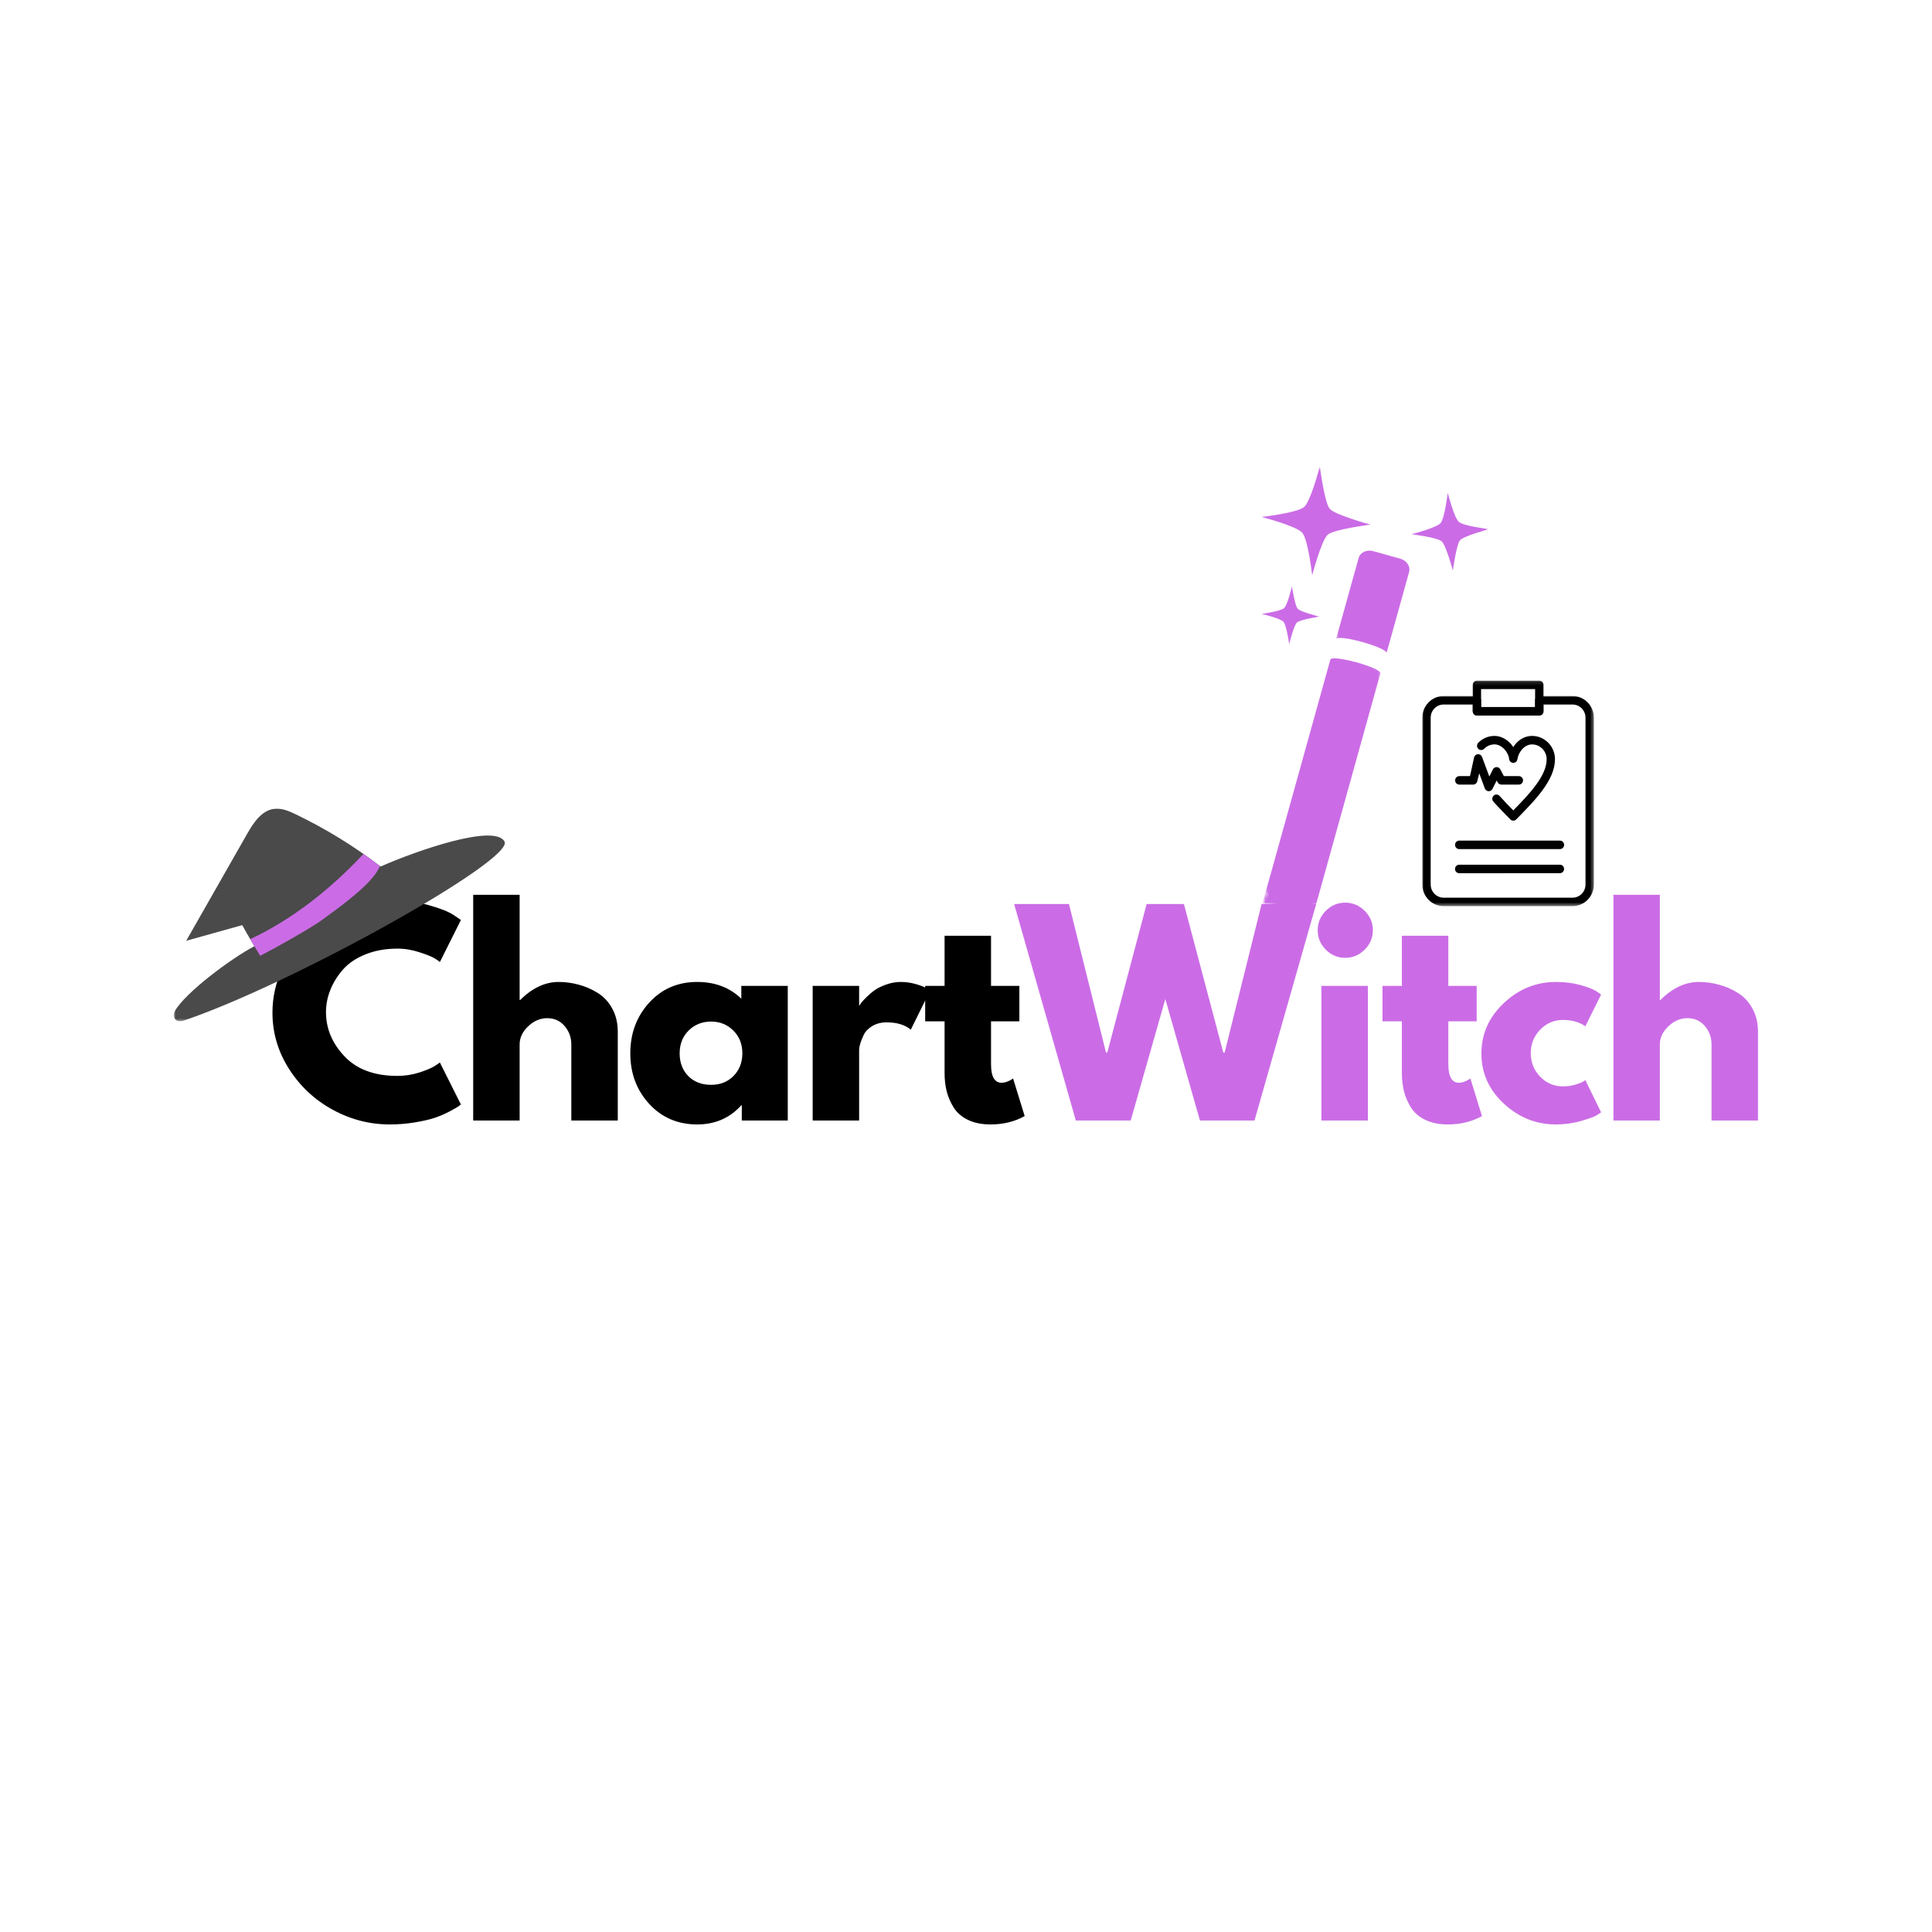 <svg width="500" height="500" viewBox="0 0 500 500" fill="none" xmlns="http://www.w3.org/2000/svg">
<mask id="mask0_1_143" style="mask-type:luminance" maskUnits="userSpaceOnUse" x="345" y="141" width="21" height="29">
<path d="M345.656 141.333H365.656V169.333H345.656V141.333Z" fill="white"/>
</mask>
<g mask="url(#mask0_1_143)">
<mask id="mask1_1_143" style="mask-type:luminance" maskUnits="userSpaceOnUse" x="283" y="105" width="134" height="135">
<path d="M283.635 153.281L367.745 105.786L416.286 191.74L332.177 239.24L283.635 153.281Z" fill="white"/>
</mask>
<g mask="url(#mask1_1_143)">
<mask id="mask2_1_143" style="mask-type:luminance" maskUnits="userSpaceOnUse" x="283" y="105" width="134" height="135">
<path d="M367.786 105.76L283.682 153.255L332.219 239.214L416.328 191.719L367.786 105.76Z" fill="white"/>
</mask>
<g mask="url(#mask2_1_143)">
<path d="M352.599 166.161C352.5 166.135 352.401 166.109 352.302 166.083C349.13 165.224 345.964 164.724 345.766 165.417L351.62 144.375C352.021 142.948 353.719 142.172 355.417 142.641L362.328 144.568C364.026 145.036 365.083 146.583 364.682 148.01L358.828 169.047C358.943 168.615 357.823 167.979 356.203 167.344C355.151 166.932 353.885 166.521 352.599 166.161Z" fill="#CB6CE6"/>
</g>
</g>
</g>
<mask id="mask3_1_143" style="mask-type:luminance" maskUnits="userSpaceOnUse" x="326" y="169" width="32" height="67">
<path d="M326.99 169.333H357.656V236H326.99V169.333Z" fill="white"/>
</mask>
<g mask="url(#mask3_1_143)">
<mask id="mask4_1_143" style="mask-type:luminance" maskUnits="userSpaceOnUse" x="283" y="105" width="134" height="135">
<path d="M283.635 153.281L367.745 105.786L416.286 191.74L332.177 239.24L283.635 153.281Z" fill="white"/>
</mask>
<g mask="url(#mask4_1_143)">
<mask id="mask5_1_143" style="mask-type:luminance" maskUnits="userSpaceOnUse" x="283" y="105" width="134" height="135">
<path d="M367.786 105.76L283.682 153.255L332.219 239.214L416.328 191.719L367.786 105.76Z" fill="white"/>
</mask>
<g mask="url(#mask5_1_143)">
<path d="M344.297 170.698C344.49 170.016 347.578 170.495 350.703 171.328L350.708 171.307L351.005 171.391C354.26 172.297 357.422 173.557 357.234 174.276L340.354 234.958C338.188 234.609 336.057 234.115 333.958 233.474L333.953 233.495C333.953 233.495 329.568 231.969 327.521 231L344.297 170.698Z" fill="#CB6CE6"/>
</g>
</g>
</g>
<mask id="mask6_1_143" style="mask-type:luminance" maskUnits="userSpaceOnUse" x="364" y="126" width="22" height="22">
<path d="M364.323 126.667H385.656V148H364.323V126.667Z" fill="white"/>
</mask>
<g mask="url(#mask6_1_143)">
<mask id="mask7_1_143" style="mask-type:luminance" maskUnits="userSpaceOnUse" x="283" y="105" width="134" height="135">
<path d="M283.635 153.281L367.745 105.786L416.286 191.74L332.177 239.24L283.635 153.281Z" fill="white"/>
</mask>
<g mask="url(#mask7_1_143)">
<mask id="mask8_1_143" style="mask-type:luminance" maskUnits="userSpaceOnUse" x="283" y="105" width="134" height="135">
<path d="M367.786 105.76L283.682 153.255L332.219 239.214L416.328 191.719L367.786 105.76Z" fill="white"/>
</mask>
<g mask="url(#mask8_1_143)">
<path d="M365.286 138.26C365.286 138.26 371.719 136.625 372.813 135.38C373.901 134.13 374.672 127.542 374.672 127.542C374.672 127.542 376.307 133.974 377.552 135.068C378.802 136.161 385.396 136.932 385.396 136.932C385.396 136.932 378.844 138.693 377.87 139.807C376.891 140.927 376.005 147.651 376.005 147.651C376.005 147.651 374.24 141.099 373.089 140.089C371.932 139.083 365.286 138.26 365.286 138.26Z" fill="#CB6CE6"/>
</g>
</g>
</g>
<mask id="mask9_1_143" style="mask-type:luminance" maskUnits="userSpaceOnUse" x="325" y="120" width="30" height="30">
<path d="M325.656 120H354.99V149.333H325.656V120Z" fill="white"/>
</mask>
<g mask="url(#mask9_1_143)">
<mask id="mask10_1_143" style="mask-type:luminance" maskUnits="userSpaceOnUse" x="283" y="105" width="134" height="135">
<path d="M283.635 153.281L367.745 105.786L416.286 191.74L332.177 239.24L283.635 153.281Z" fill="white"/>
</mask>
<g mask="url(#mask10_1_143)">
<mask id="mask11_1_143" style="mask-type:luminance" maskUnits="userSpaceOnUse" x="283" y="105" width="134" height="135">
<path d="M367.786 105.76L283.682 153.255L332.219 239.214L416.328 191.719L367.786 105.76Z" fill="white"/>
</mask>
<g mask="url(#mask11_1_143)">
<path d="M343.615 138.38C341.995 139.792 339.589 148.875 339.589 148.875C339.589 148.875 338.547 139.625 337.021 137.87C335.495 136.109 326.49 133.786 326.49 133.786C326.49 133.786 335.734 132.745 337.49 131.219C339.245 129.693 341.568 120.688 341.568 120.688C341.568 120.688 342.776 130.12 344.135 131.688C345.5 133.26 354.672 135.771 354.672 135.771C354.672 135.771 345.24 136.974 343.615 138.38Z" fill="#CB6CE6"/>
</g>
</g>
</g>
<mask id="mask12_1_143" style="mask-type:luminance" maskUnits="userSpaceOnUse" x="325" y="150" width="17" height="18">
<path d="M325.656 150.667H341.656V168H325.656V150.667Z" fill="white"/>
</mask>
<g mask="url(#mask12_1_143)">
<mask id="mask13_1_143" style="mask-type:luminance" maskUnits="userSpaceOnUse" x="283" y="105" width="134" height="135">
<path d="M283.635 153.281L367.745 105.786L416.286 191.74L332.177 239.24L283.635 153.281Z" fill="white"/>
</mask>
<g mask="url(#mask13_1_143)">
<mask id="mask14_1_143" style="mask-type:luminance" maskUnits="userSpaceOnUse" x="283" y="105" width="134" height="135">
<path d="M367.786 105.76L283.682 153.255L332.219 239.214L416.328 191.719L367.786 105.76Z" fill="white"/>
</mask>
<g mask="url(#mask14_1_143)">
<path d="M341.484 159.583C341.484 159.583 336.495 160.333 335.651 161.104C334.807 161.87 333.641 166.714 333.641 166.714C333.641 166.714 332.979 161.823 332.146 160.911C331.318 160 326.516 158.875 326.516 158.875C326.516 158.875 331.401 158.214 332.318 157.38C333.229 156.552 334.354 151.745 334.354 151.745C334.354 151.745 335.104 156.734 335.844 157.547C336.589 158.365 341.484 159.583 341.484 159.583Z" fill="#CB6CE6"/>
</g>
</g>
</g>
<path d="M385.286 204.766C385.266 204.766 385.245 204.766 385.224 204.76C384.797 204.734 384.427 204.458 384.276 204.052L382.812 200.115L382.729 200.51C382.724 200.521 382.724 200.526 382.719 200.536L382.312 202.219C382.193 202.708 381.76 203.052 381.266 203.052H377.672C377.073 203.052 376.589 202.562 376.589 201.958C376.589 201.349 377.073 200.859 377.667 200.859L380.417 200.854L380.62 200.026L381.484 196.042C381.589 195.568 381.984 195.219 382.464 195.182C382.943 195.146 383.38 195.432 383.552 195.891L385.437 200.964L386.365 199.125C386.547 198.76 386.911 198.531 387.312 198.526C387.318 198.526 387.323 198.526 387.323 198.526C387.724 198.526 388.089 198.75 388.276 199.109L389.198 200.854L393.078 200.859C393.677 200.859 394.161 201.349 394.161 201.958C394.156 202.562 393.677 203.052 393.078 203.052H388.547C388.151 203.052 387.781 202.828 387.594 202.469L387.344 201.99L386.245 204.167C386.062 204.536 385.687 204.766 385.286 204.766Z" fill="black"/>
<path d="M391.635 212.385C391.359 212.385 391.083 212.281 390.875 212.063C389.479 210.646 387.896 209.042 386.484 207.458C386.083 207.005 386.12 206.312 386.563 205.906C387 205.5 387.682 205.531 388.089 205.984C389.214 207.25 390.464 208.542 391.635 209.734C396.005 205.286 400.271 200.724 400.271 196.484C400.271 194.37 398.578 192.651 396.495 192.651C394.703 192.651 393.073 194.312 392.698 196.516C392.609 197.062 392.135 197.448 391.589 197.427C391.047 197.401 390.604 196.974 390.557 196.427C390.411 194.714 388.693 192.646 386.781 192.646C385.771 192.646 384.818 193.052 384.099 193.781C383.677 194.214 382.995 194.214 382.573 193.786C382.151 193.359 382.151 192.661 382.568 192.234C383.693 191.083 385.188 190.453 386.781 190.453C388.776 190.453 390.552 191.708 391.635 193.328C392.75 191.568 394.531 190.453 396.495 190.453C399.766 190.453 402.427 193.161 402.427 196.484C402.427 201.88 397.328 207.057 392.396 212.063C392.188 212.281 391.911 212.385 391.635 212.385Z" fill="black"/>
<mask id="mask15_1_143" style="mask-type:luminance" maskUnits="userSpaceOnUse" x="380" y="176" width="21" height="10">
<path d="M380.323 176.141H400.323V185.333H380.323V176.141Z" fill="white"/>
</mask>
<g mask="url(#mask15_1_143)">
<path d="M398.365 185.177H382.224C381.625 185.177 381.146 184.687 381.146 184.078V177.245C381.146 176.635 381.625 176.146 382.224 176.146H398.365C398.964 176.146 399.448 176.635 399.448 177.245V184.078C399.448 184.687 398.964 185.177 398.365 185.177ZM383.302 182.984H397.286V178.339H383.302V182.984Z" fill="black"/>
</g>
<mask id="mask16_1_143" style="mask-type:luminance" maskUnits="userSpaceOnUse" x="368" y="180" width="45" height="55">
<path d="M368.005 180H412.583V234.521H368.005V180Z" fill="white"/>
</mask>
<g mask="url(#mask16_1_143)">
<path d="M406.979 234.51H373.615C370.573 234.51 368.099 232 368.099 228.906V185.734C368.099 182.646 370.573 180.13 373.615 180.13H382.224C382.818 180.13 383.302 180.62 383.302 181.229V182.984H397.286V181.229C397.286 180.625 397.771 180.13 398.365 180.13H406.979C410.021 180.13 412.49 182.646 412.49 185.734V228.906C412.49 232 410.021 234.51 406.979 234.51ZM373.615 182.328C371.766 182.328 370.26 183.854 370.26 185.734V228.906C370.26 230.786 371.766 232.318 373.615 232.318H406.979C408.828 232.318 410.328 230.786 410.328 228.906V185.734C410.328 183.854 408.828 182.328 406.979 182.328H399.448V184.078C399.448 184.687 398.964 185.177 398.365 185.177H382.224C381.625 185.177 381.146 184.687 381.146 184.078V182.328H373.615Z" fill="black"/>
</g>
<path d="M377.646 219.75C377.052 219.75 376.568 219.255 376.568 218.651C376.568 218.047 377.052 217.552 377.646 217.552H403.708C404.307 217.552 404.792 218.042 404.792 218.646C404.792 219.255 404.307 219.745 403.708 219.745L377.646 219.75Z" fill="black"/>
<path d="M377.641 225.984C377.042 225.984 376.557 225.495 376.557 224.885C376.557 224.281 377.042 223.792 377.641 223.786L403.703 223.781C404.297 223.781 404.781 224.271 404.781 224.88C404.781 225.484 404.297 225.974 403.703 225.974L377.641 225.984Z" fill="black"/>
<path d="M102.844 278.442C104.787 278.442 106.678 278.15 108.511 277.567C110.344 276.973 111.688 276.4 112.553 275.858L113.844 274.983L119.282 285.837C119.1 285.978 118.85 286.165 118.532 286.4C118.209 286.624 117.475 287.04 116.323 287.65C115.167 288.264 113.933 288.796 112.615 289.254C111.308 289.702 109.584 290.098 107.448 290.462C105.323 290.822 103.126 291.004 100.865 291.004C95.657 291.004 90.719 289.728 86.053 287.171C81.396 284.619 77.641 281.098 74.782 276.608C71.933 272.124 70.511 267.275 70.511 262.067C70.511 258.139 71.344 254.358 73.011 250.733C74.688 247.108 76.917 244.004 79.698 241.421C82.49 238.837 85.74 236.785 89.448 235.254C93.167 233.712 96.975 232.942 100.865 232.942C104.49 232.942 107.829 233.374 110.886 234.233C113.938 235.082 116.1 235.936 117.365 236.796L119.282 238.087L113.844 248.962C113.521 248.686 113.042 248.358 112.407 247.983C111.782 247.598 110.516 247.087 108.615 246.462C106.709 245.827 104.787 245.504 102.844 245.504C99.761 245.504 96.995 246.004 94.553 247.004C92.105 247.994 90.167 249.306 88.74 250.942C87.323 252.567 86.24 254.317 85.49 256.192C84.74 258.067 84.365 259.983 84.365 261.942C84.365 266.192 85.959 270.004 89.157 273.379C92.35 276.754 96.912 278.442 102.844 278.442Z" fill="black"/>
<path d="M122.461 289.983V231.567H134.482V258.817H134.607C137.732 255.692 141.055 254.129 144.586 254.129C146.305 254.129 148.013 254.358 149.711 254.817C151.419 255.264 153.049 255.962 154.607 256.921C156.174 257.869 157.445 259.212 158.419 260.962C159.388 262.702 159.878 264.723 159.878 267.025V289.983H147.857V270.296C147.857 268.478 147.279 266.895 146.128 265.546C144.971 264.186 143.466 263.504 141.607 263.504C139.799 263.504 138.159 264.207 136.69 265.608C135.216 267.014 134.482 268.577 134.482 270.296V289.983H122.461Z" fill="black"/>
<path d="M167.998 285.671C164.748 282.119 163.123 277.764 163.123 272.608C163.123 267.442 164.748 263.077 167.998 259.504C171.258 255.921 175.404 254.129 180.435 254.129C185.06 254.129 188.862 255.577 191.852 258.462V255.15H203.873V289.983H191.977V286.046H191.852C188.862 289.353 185.06 291.004 180.435 291.004C175.404 291.004 171.258 289.228 167.998 285.671ZM178.227 266.692C176.67 268.233 175.893 270.207 175.893 272.608C175.893 274.999 176.633 276.957 178.123 278.483C179.623 279.999 181.591 280.754 184.039 280.754C186.399 280.754 188.336 279.983 189.852 278.442C191.362 276.9 192.123 274.952 192.123 272.587C192.123 270.202 191.336 268.233 189.768 266.692C188.211 265.15 186.3 264.379 184.039 264.379C181.732 264.379 179.795 265.15 178.227 266.692Z" fill="black"/>
<path d="M210.32 289.983V255.15H222.341V260.171H222.466C222.559 259.994 222.705 259.77 222.903 259.504C223.111 259.228 223.554 258.749 224.236 258.067C224.914 257.389 225.637 256.775 226.403 256.233C227.179 255.692 228.179 255.207 229.403 254.775C230.622 254.348 231.867 254.129 233.132 254.129C234.434 254.129 235.721 254.311 236.986 254.671C238.262 255.035 239.195 255.395 239.778 255.754L240.736 256.296L235.716 266.483C234.216 265.223 232.132 264.587 229.466 264.587C228.018 264.587 226.778 264.91 225.736 265.546C224.695 266.171 223.955 266.936 223.528 267.837C223.096 268.744 222.789 269.514 222.611 270.15C222.429 270.79 222.341 271.29 222.341 271.65V289.983H210.32Z" fill="black"/>
<path d="M244.456 255.15V242.171H256.477V255.15H263.81V264.317H256.477V275.379C256.477 278.603 257.383 280.212 259.206 280.212C259.649 280.212 260.122 280.124 260.622 279.942C261.122 279.749 261.508 279.561 261.789 279.379L262.185 279.108L265.185 288.837C262.602 290.28 259.654 291.004 256.352 291.004C254.086 291.004 252.133 290.608 250.497 289.817C248.872 289.025 247.643 287.962 246.81 286.629C245.977 285.285 245.372 283.879 244.997 282.421C244.633 280.952 244.456 279.374 244.456 277.692V264.317H239.435V255.15H244.456Z" fill="black"/>
<path d="M310.543 289.983L301.585 258.546L292.626 289.983H278.418L262.46 233.962H276.647L286.23 272.4H286.564L296.751 233.962H306.397L316.585 272.4H316.939L326.501 233.962H340.626L324.668 289.983H310.543Z" fill="#CB6CE6"/>
<path d="M343.125 235.712C344.526 234.311 346.198 233.608 348.146 233.608C350.089 233.608 351.76 234.311 353.167 235.712C354.583 237.119 355.292 238.796 355.292 240.754C355.292 242.702 354.583 244.374 353.167 245.775C351.76 247.181 350.089 247.879 348.146 247.879C346.198 247.879 344.526 247.181 343.125 245.775C341.719 244.374 341.021 242.702 341.021 240.754C341.021 238.796 341.719 237.119 343.125 235.712ZM341.979 255.15V289.983H354V255.15H341.979Z" fill="#CB6CE6"/>
<path d="M362.807 255.15V242.171H374.828V255.15H382.161V264.317H374.828V275.379C374.828 278.603 375.734 280.212 377.557 280.212C378 280.212 378.474 280.124 378.974 279.942C379.474 279.749 379.859 279.561 380.141 279.379L380.536 279.108L383.536 288.837C380.953 290.28 378.005 291.004 374.703 291.004C372.438 291.004 370.484 290.608 368.849 289.817C367.224 289.025 365.995 287.962 365.161 286.629C364.328 285.285 363.724 283.879 363.349 282.421C362.984 280.952 362.807 279.374 362.807 277.692V264.317H357.786V255.15H362.807Z" fill="#CB6CE6"/>
<path d="M404.45 263.962C402.184 263.962 400.231 264.806 398.596 266.483C396.971 268.165 396.158 270.181 396.158 272.525C396.158 274.931 396.971 276.973 398.596 278.65C400.231 280.317 402.184 281.15 404.45 281.15C405.533 281.15 406.559 281.02 407.533 280.754C408.502 280.478 409.221 280.207 409.679 279.942L410.283 279.525L414.367 287.879C414.044 288.103 413.601 288.389 413.033 288.733C412.46 289.067 411.169 289.525 409.158 290.108C407.143 290.702 404.981 291.004 402.679 291.004C397.554 291.004 393.054 289.207 389.179 285.608C385.314 282.014 383.387 277.702 383.387 272.671C383.387 267.603 385.314 263.249 389.179 259.608C393.054 255.957 397.554 254.129 402.679 254.129C404.981 254.129 407.106 254.4 409.054 254.942C410.997 255.483 412.377 256.025 413.2 256.567L414.367 257.379L410.283 265.608C408.783 264.514 406.835 263.962 404.45 263.962Z" fill="#CB6CE6"/>
<path d="M417.548 289.983V231.567H429.569V258.817H429.694C432.819 255.692 436.142 254.129 439.673 254.129C441.392 254.129 443.1 254.358 444.798 254.817C446.506 255.264 448.137 255.962 449.694 256.921C451.262 257.869 452.533 259.212 453.506 260.962C454.475 262.702 454.965 264.723 454.965 267.025V289.983H442.944V270.296C442.944 268.478 442.366 266.895 441.215 265.546C440.059 264.186 438.553 263.504 436.694 263.504C434.887 263.504 433.246 264.207 431.777 265.608C430.303 267.014 429.569 268.577 429.569 270.296V289.983H417.548Z" fill="#CB6CE6"/>
<mask id="mask17_1_143" style="mask-type:luminance" maskUnits="userSpaceOnUse" x="45" y="209" width="86" height="56">
<path d="M45 209H130.99V264.474H45V209Z" fill="white"/>
</mask>
<g mask="url(#mask17_1_143)">
<path d="M67.599 247.766C65.891 245.031 64.25 242.245 62.688 239.422C57.891 240.771 53.042 242.125 48.188 243.474C53.453 234.24 58.719 225.005 63.979 215.771C65.604 212.917 67.682 209.75 70.938 209.328C72.906 209.073 74.833 209.917 76.62 210.781C84.37 214.531 91.75 219.042 98.49 224.26C107.88 220.115 128.036 213.104 130.573 217.797C133.109 222.495 76.776 254.083 47.849 264.036C45.099 264.984 44.531 262.938 45.276 261.625C47.953 256.906 59.828 247.995 65.974 244.807" fill="#4A4A4A"/>
</g>
<path d="M98.307 224.156C96.365 222.625 95.688 222.188 94.042 221.021C85.662 230.005 75.604 238.01 64.745 243.047C65.156 243.766 65.906 245.031 67.338 247.359C70.635 245.698 80.391 240.245 83.323 238.094C87.245 235.224 96.588 228.667 98.307 224.156Z" fill="#CB6CE6"/>
<mask id="mask18_1_143" style="mask-type:luminance" maskUnits="userSpaceOnUse" x="325" y="215" width="14" height="23">
<path d="M325.656 215.141H338.99V237.807H325.656V215.141Z" fill="white"/>
</mask>
<g mask="url(#mask18_1_143)">
<mask id="mask19_1_143" style="mask-type:luminance" maskUnits="userSpaceOnUse" x="326" y="215" width="18" height="23">
<path d="M332.12 215.578L343.297 218.948L337.786 237.24L326.604 233.87L332.12 215.578Z" fill="white"/>
</mask>
<g mask="url(#mask19_1_143)">
<mask id="mask20_1_143" style="mask-type:luminance" maskUnits="userSpaceOnUse" x="326" y="215" width="18" height="23">
<path d="M332.12 215.578L343.297 218.948L337.786 237.24L326.604 233.87L332.12 215.578Z" fill="white"/>
</mask>
<g mask="url(#mask20_1_143)">
<path d="M332.115 215.589L329.292 224.969L326.464 234.349C330.214 235.474 333.964 236.599 337.708 237.719C335.844 230.344 333.979 222.969 332.115 215.589Z" fill="#CB6CE6"/>
</g>
</g>
</g>
</svg>
